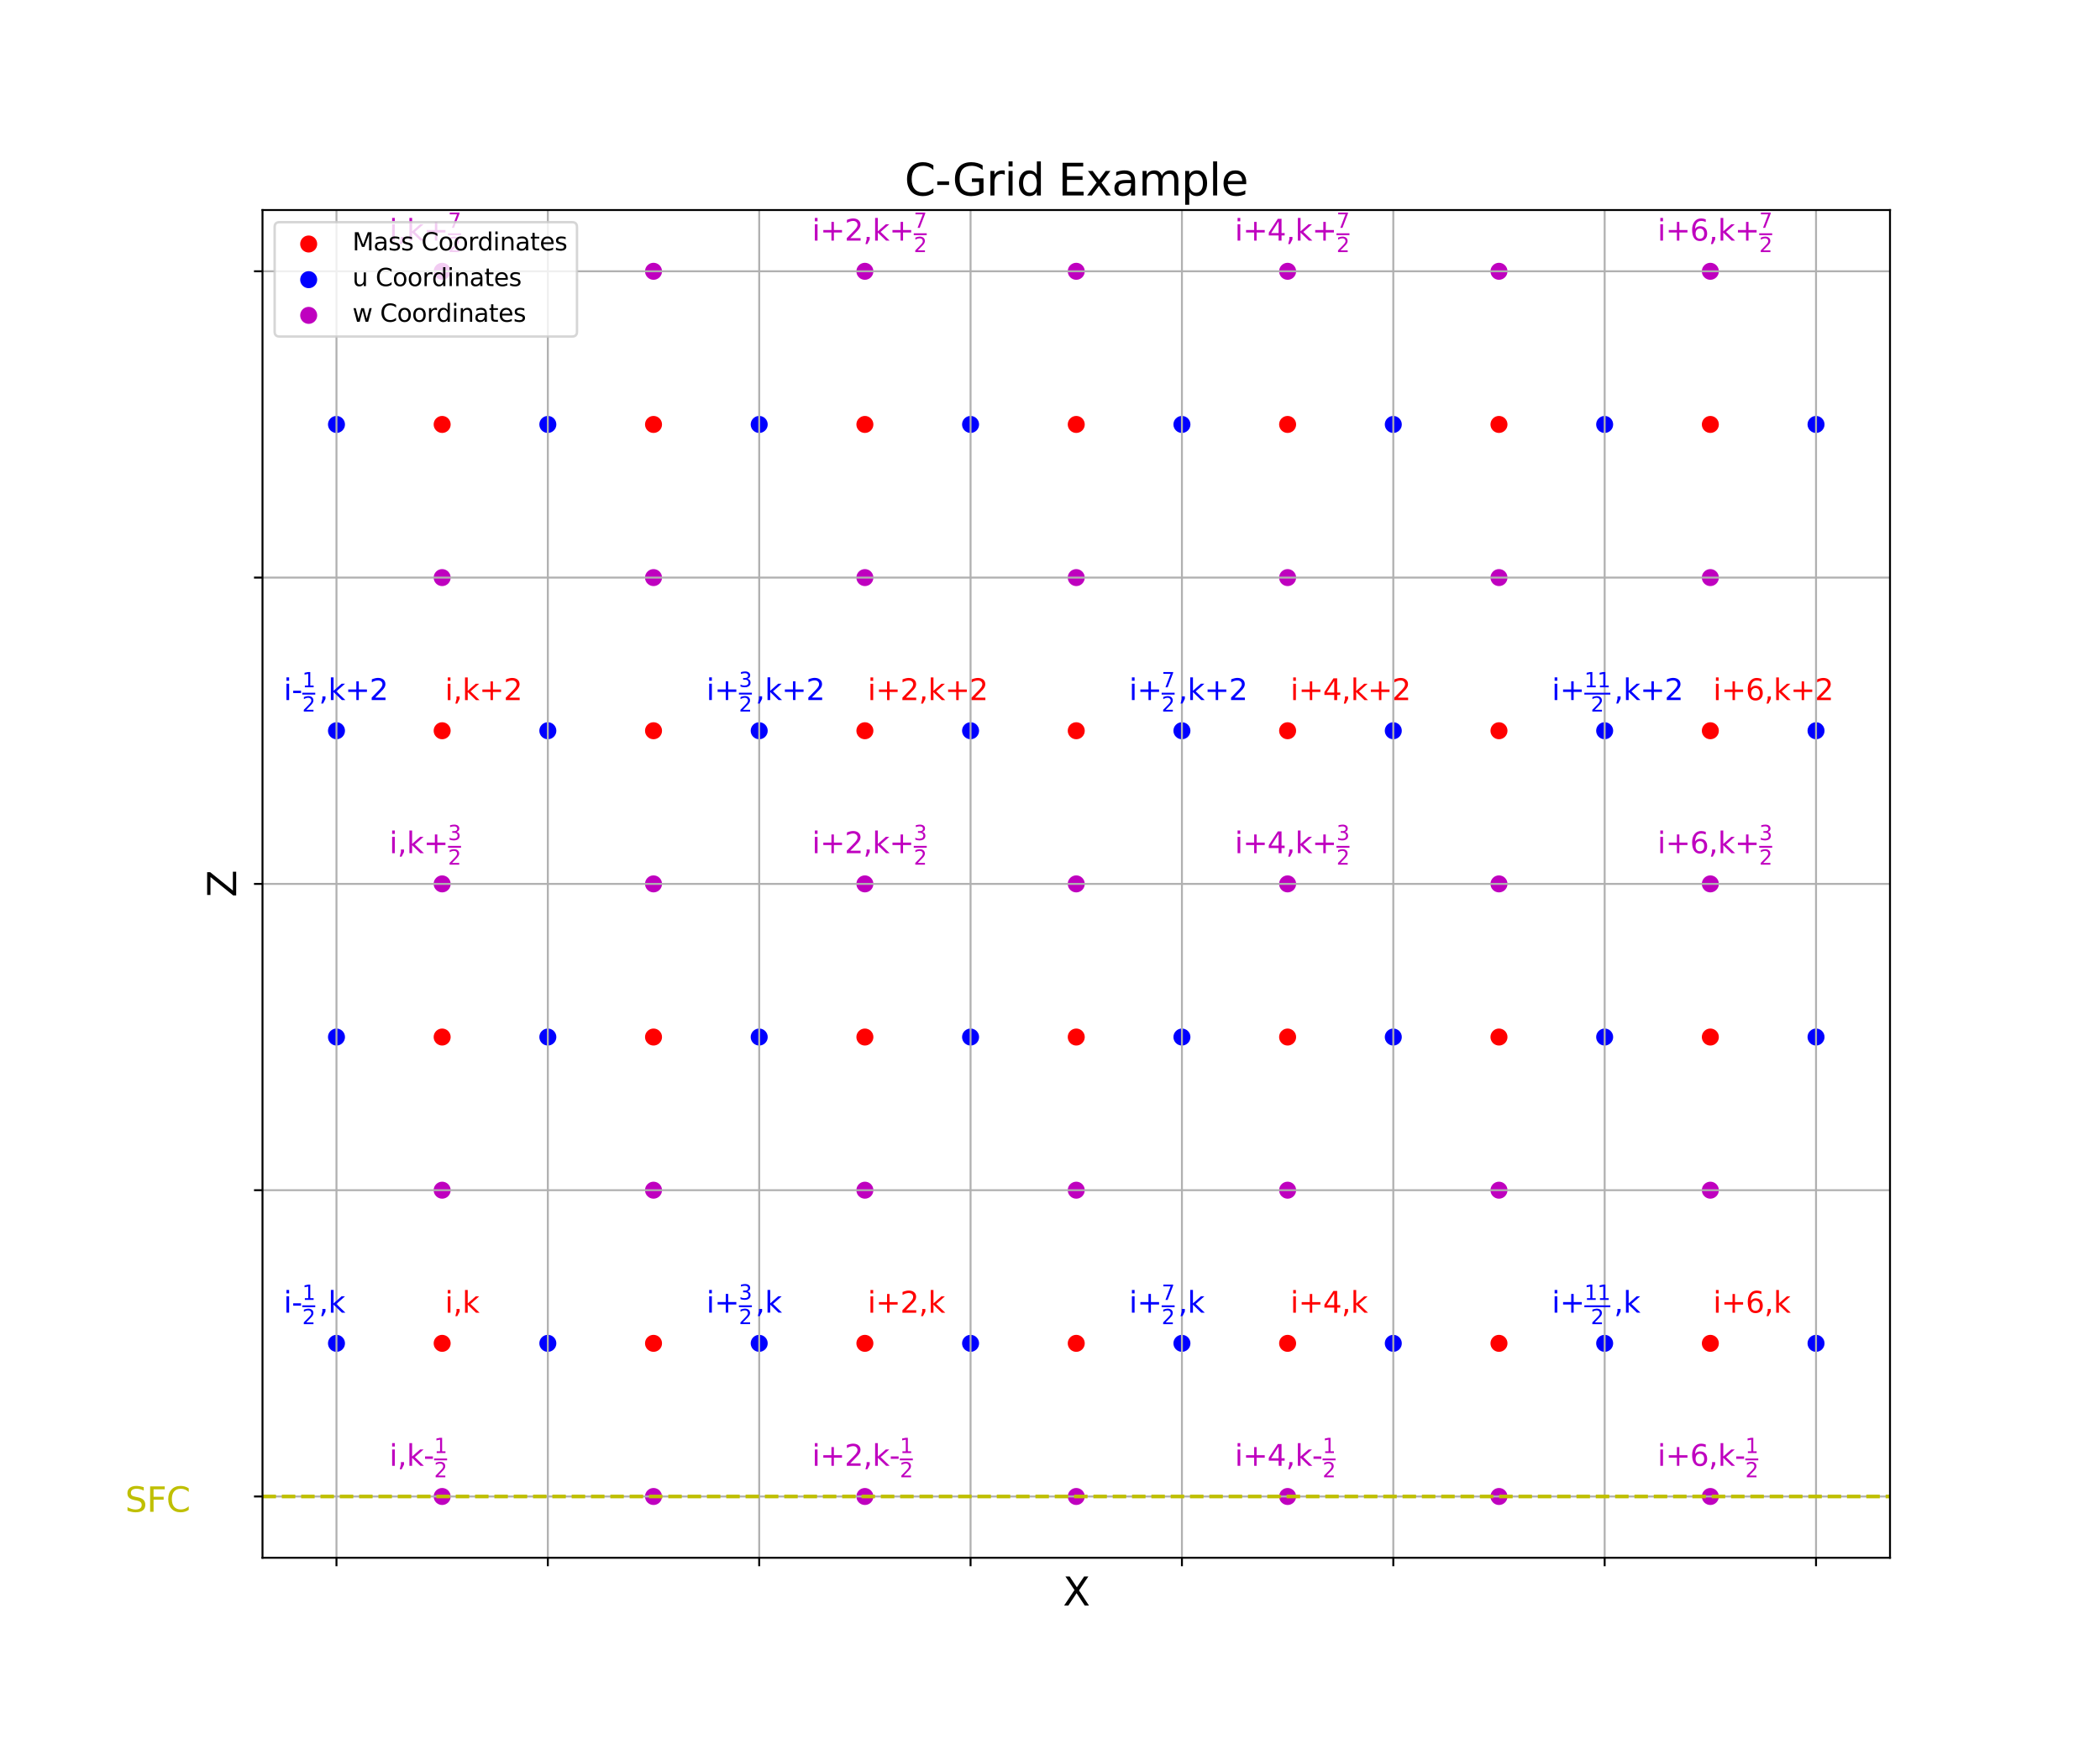 <?xml version="1.0" encoding="utf-8" standalone="no"?>
<!DOCTYPE svg PUBLIC "-//W3C//DTD SVG 1.1//EN"
  "http://www.w3.org/Graphics/SVG/1.1/DTD/svg11.dtd">
<svg xmlns:xlink="http://www.w3.org/1999/xlink" width="864pt" height="720pt" viewBox="0 0 864 720" xmlns="http://www.w3.org/2000/svg" version="1.1">
 <defs>
  <style type="text/css">*{stroke-linejoin: round; stroke-linecap: butt}</style>
 </defs>
 <g id="figure_1">
  <g id="patch_1">
   <path d="M 0 720 
L 864 720 
L 864 0 
L 0 0 
z
" style="fill: #ffffff"/>
  </g>
  <g id="axes_1">
   <g id="patch_2">
    <path d="M 108 640.8 
L 777.6 640.8 
L 777.6 86.4 
L 108 86.4 
z
" style="fill: #ffffff"/>
   </g>
   <g id="PathCollection_1">
    <defs>
     <path id="ma78f723d2d" d="M 0 3 
C 0.796 3 1.559 2.684 2.121 2.121 
C 2.684 1.559 3 0.796 3 0 
C 3 -0.796 2.684 -1.559 2.121 -2.121 
C 1.559 -2.684 0.796 -3 0 -3 
C -0.796 -3 -1.559 -2.684 -2.121 -2.121 
C -2.684 -1.559 -3 -0.796 -3 0 
C -3 0.796 -2.684 1.559 -2.121 2.121 
C -1.559 2.684 -0.796 3 0 3 
z
" style="stroke: #ff0000"/>
    </defs>
    <g clip-path="url(#pb1d0761f7a)">
     <use xlink:href="#ma78f723d2d" x="181.917" y="552.6" style="fill: #ff0000; stroke: #ff0000"/>
     <use xlink:href="#ma78f723d2d" x="268.878" y="552.6" style="fill: #ff0000; stroke: #ff0000"/>
     <use xlink:href="#ma78f723d2d" x="355.839" y="552.6" style="fill: #ff0000; stroke: #ff0000"/>
     <use xlink:href="#ma78f723d2d" x="442.8" y="552.6" style="fill: #ff0000; stroke: #ff0000"/>
     <use xlink:href="#ma78f723d2d" x="529.761" y="552.6" style="fill: #ff0000; stroke: #ff0000"/>
     <use xlink:href="#ma78f723d2d" x="616.722" y="552.6" style="fill: #ff0000; stroke: #ff0000"/>
     <use xlink:href="#ma78f723d2d" x="703.683" y="552.6" style="fill: #ff0000; stroke: #ff0000"/>
     <use xlink:href="#ma78f723d2d" x="181.917" y="426.6" style="fill: #ff0000; stroke: #ff0000"/>
     <use xlink:href="#ma78f723d2d" x="268.878" y="426.6" style="fill: #ff0000; stroke: #ff0000"/>
     <use xlink:href="#ma78f723d2d" x="355.839" y="426.6" style="fill: #ff0000; stroke: #ff0000"/>
     <use xlink:href="#ma78f723d2d" x="442.8" y="426.6" style="fill: #ff0000; stroke: #ff0000"/>
     <use xlink:href="#ma78f723d2d" x="529.761" y="426.6" style="fill: #ff0000; stroke: #ff0000"/>
     <use xlink:href="#ma78f723d2d" x="616.722" y="426.6" style="fill: #ff0000; stroke: #ff0000"/>
     <use xlink:href="#ma78f723d2d" x="703.683" y="426.6" style="fill: #ff0000; stroke: #ff0000"/>
     <use xlink:href="#ma78f723d2d" x="181.917" y="300.6" style="fill: #ff0000; stroke: #ff0000"/>
     <use xlink:href="#ma78f723d2d" x="268.878" y="300.6" style="fill: #ff0000; stroke: #ff0000"/>
     <use xlink:href="#ma78f723d2d" x="355.839" y="300.6" style="fill: #ff0000; stroke: #ff0000"/>
     <use xlink:href="#ma78f723d2d" x="442.8" y="300.6" style="fill: #ff0000; stroke: #ff0000"/>
     <use xlink:href="#ma78f723d2d" x="529.761" y="300.6" style="fill: #ff0000; stroke: #ff0000"/>
     <use xlink:href="#ma78f723d2d" x="616.722" y="300.6" style="fill: #ff0000; stroke: #ff0000"/>
     <use xlink:href="#ma78f723d2d" x="703.683" y="300.6" style="fill: #ff0000; stroke: #ff0000"/>
     <use xlink:href="#ma78f723d2d" x="181.917" y="174.6" style="fill: #ff0000; stroke: #ff0000"/>
     <use xlink:href="#ma78f723d2d" x="268.878" y="174.6" style="fill: #ff0000; stroke: #ff0000"/>
     <use xlink:href="#ma78f723d2d" x="355.839" y="174.6" style="fill: #ff0000; stroke: #ff0000"/>
     <use xlink:href="#ma78f723d2d" x="442.8" y="174.6" style="fill: #ff0000; stroke: #ff0000"/>
     <use xlink:href="#ma78f723d2d" x="529.761" y="174.6" style="fill: #ff0000; stroke: #ff0000"/>
     <use xlink:href="#ma78f723d2d" x="616.722" y="174.6" style="fill: #ff0000; stroke: #ff0000"/>
     <use xlink:href="#ma78f723d2d" x="703.683" y="174.6" style="fill: #ff0000; stroke: #ff0000"/>
    </g>
   </g>
   <g id="PathCollection_2">
    <defs>
     <path id="m29d36270a6" d="M 0 3 
C 0.796 3 1.559 2.684 2.121 2.121 
C 2.684 1.559 3 0.796 3 0 
C 3 -0.796 2.684 -1.559 2.121 -2.121 
C 1.559 -2.684 0.796 -3 0 -3 
C -0.796 -3 -1.559 -2.684 -2.121 -2.121 
C -2.684 -1.559 -3 -0.796 -3 0 
C -3 0.796 -2.684 1.559 -2.121 2.121 
C -1.559 2.684 -0.796 3 0 3 
z
" style="stroke: #0000ff"/>
    </defs>
    <g clip-path="url(#pb1d0761f7a)">
     <use xlink:href="#m29d36270a6" x="138.436" y="552.6" style="fill: #0000ff; stroke: #0000ff"/>
     <use xlink:href="#m29d36270a6" x="225.397" y="552.6" style="fill: #0000ff; stroke: #0000ff"/>
     <use xlink:href="#m29d36270a6" x="312.358" y="552.6" style="fill: #0000ff; stroke: #0000ff"/>
     <use xlink:href="#m29d36270a6" x="399.319" y="552.6" style="fill: #0000ff; stroke: #0000ff"/>
     <use xlink:href="#m29d36270a6" x="486.281" y="552.6" style="fill: #0000ff; stroke: #0000ff"/>
     <use xlink:href="#m29d36270a6" x="573.242" y="552.6" style="fill: #0000ff; stroke: #0000ff"/>
     <use xlink:href="#m29d36270a6" x="660.203" y="552.6" style="fill: #0000ff; stroke: #0000ff"/>
     <use xlink:href="#m29d36270a6" x="747.164" y="552.6" style="fill: #0000ff; stroke: #0000ff"/>
     <use xlink:href="#m29d36270a6" x="138.436" y="426.6" style="fill: #0000ff; stroke: #0000ff"/>
     <use xlink:href="#m29d36270a6" x="225.397" y="426.6" style="fill: #0000ff; stroke: #0000ff"/>
     <use xlink:href="#m29d36270a6" x="312.358" y="426.6" style="fill: #0000ff; stroke: #0000ff"/>
     <use xlink:href="#m29d36270a6" x="399.319" y="426.6" style="fill: #0000ff; stroke: #0000ff"/>
     <use xlink:href="#m29d36270a6" x="486.281" y="426.6" style="fill: #0000ff; stroke: #0000ff"/>
     <use xlink:href="#m29d36270a6" x="573.242" y="426.6" style="fill: #0000ff; stroke: #0000ff"/>
     <use xlink:href="#m29d36270a6" x="660.203" y="426.6" style="fill: #0000ff; stroke: #0000ff"/>
     <use xlink:href="#m29d36270a6" x="747.164" y="426.6" style="fill: #0000ff; stroke: #0000ff"/>
     <use xlink:href="#m29d36270a6" x="138.436" y="300.6" style="fill: #0000ff; stroke: #0000ff"/>
     <use xlink:href="#m29d36270a6" x="225.397" y="300.6" style="fill: #0000ff; stroke: #0000ff"/>
     <use xlink:href="#m29d36270a6" x="312.358" y="300.6" style="fill: #0000ff; stroke: #0000ff"/>
     <use xlink:href="#m29d36270a6" x="399.319" y="300.6" style="fill: #0000ff; stroke: #0000ff"/>
     <use xlink:href="#m29d36270a6" x="486.281" y="300.6" style="fill: #0000ff; stroke: #0000ff"/>
     <use xlink:href="#m29d36270a6" x="573.242" y="300.6" style="fill: #0000ff; stroke: #0000ff"/>
     <use xlink:href="#m29d36270a6" x="660.203" y="300.6" style="fill: #0000ff; stroke: #0000ff"/>
     <use xlink:href="#m29d36270a6" x="747.164" y="300.6" style="fill: #0000ff; stroke: #0000ff"/>
     <use xlink:href="#m29d36270a6" x="138.436" y="174.6" style="fill: #0000ff; stroke: #0000ff"/>
     <use xlink:href="#m29d36270a6" x="225.397" y="174.6" style="fill: #0000ff; stroke: #0000ff"/>
     <use xlink:href="#m29d36270a6" x="312.358" y="174.6" style="fill: #0000ff; stroke: #0000ff"/>
     <use xlink:href="#m29d36270a6" x="399.319" y="174.6" style="fill: #0000ff; stroke: #0000ff"/>
     <use xlink:href="#m29d36270a6" x="486.281" y="174.6" style="fill: #0000ff; stroke: #0000ff"/>
     <use xlink:href="#m29d36270a6" x="573.242" y="174.6" style="fill: #0000ff; stroke: #0000ff"/>
     <use xlink:href="#m29d36270a6" x="660.203" y="174.6" style="fill: #0000ff; stroke: #0000ff"/>
     <use xlink:href="#m29d36270a6" x="747.164" y="174.6" style="fill: #0000ff; stroke: #0000ff"/>
    </g>
   </g>
   <g id="PathCollection_3">
    <defs>
     <path id="m131187752b" d="M 0 3 
C 0.796 3 1.559 2.684 2.121 2.121 
C 2.684 1.559 3 0.796 3 0 
C 3 -0.796 2.684 -1.559 2.121 -2.121 
C 1.559 -2.684 0.796 -3 0 -3 
C -0.796 -3 -1.559 -2.684 -2.121 -2.121 
C -2.684 -1.559 -3 -0.796 -3 0 
C -3 0.796 -2.684 1.559 -2.121 2.121 
C -1.559 2.684 -0.796 3 0 3 
z
" style="stroke: #bf00bf"/>
    </defs>
    <g clip-path="url(#pb1d0761f7a)">
     <use xlink:href="#m131187752b" x="181.917" y="615.6" style="fill: #bf00bf; stroke: #bf00bf"/>
     <use xlink:href="#m131187752b" x="268.878" y="615.6" style="fill: #bf00bf; stroke: #bf00bf"/>
     <use xlink:href="#m131187752b" x="355.839" y="615.6" style="fill: #bf00bf; stroke: #bf00bf"/>
     <use xlink:href="#m131187752b" x="442.8" y="615.6" style="fill: #bf00bf; stroke: #bf00bf"/>
     <use xlink:href="#m131187752b" x="529.761" y="615.6" style="fill: #bf00bf; stroke: #bf00bf"/>
     <use xlink:href="#m131187752b" x="616.722" y="615.6" style="fill: #bf00bf; stroke: #bf00bf"/>
     <use xlink:href="#m131187752b" x="703.683" y="615.6" style="fill: #bf00bf; stroke: #bf00bf"/>
     <use xlink:href="#m131187752b" x="181.917" y="489.6" style="fill: #bf00bf; stroke: #bf00bf"/>
     <use xlink:href="#m131187752b" x="268.878" y="489.6" style="fill: #bf00bf; stroke: #bf00bf"/>
     <use xlink:href="#m131187752b" x="355.839" y="489.6" style="fill: #bf00bf; stroke: #bf00bf"/>
     <use xlink:href="#m131187752b" x="442.8" y="489.6" style="fill: #bf00bf; stroke: #bf00bf"/>
     <use xlink:href="#m131187752b" x="529.761" y="489.6" style="fill: #bf00bf; stroke: #bf00bf"/>
     <use xlink:href="#m131187752b" x="616.722" y="489.6" style="fill: #bf00bf; stroke: #bf00bf"/>
     <use xlink:href="#m131187752b" x="703.683" y="489.6" style="fill: #bf00bf; stroke: #bf00bf"/>
     <use xlink:href="#m131187752b" x="181.917" y="363.6" style="fill: #bf00bf; stroke: #bf00bf"/>
     <use xlink:href="#m131187752b" x="268.878" y="363.6" style="fill: #bf00bf; stroke: #bf00bf"/>
     <use xlink:href="#m131187752b" x="355.839" y="363.6" style="fill: #bf00bf; stroke: #bf00bf"/>
     <use xlink:href="#m131187752b" x="442.8" y="363.6" style="fill: #bf00bf; stroke: #bf00bf"/>
     <use xlink:href="#m131187752b" x="529.761" y="363.6" style="fill: #bf00bf; stroke: #bf00bf"/>
     <use xlink:href="#m131187752b" x="616.722" y="363.6" style="fill: #bf00bf; stroke: #bf00bf"/>
     <use xlink:href="#m131187752b" x="703.683" y="363.6" style="fill: #bf00bf; stroke: #bf00bf"/>
     <use xlink:href="#m131187752b" x="181.917" y="237.6" style="fill: #bf00bf; stroke: #bf00bf"/>
     <use xlink:href="#m131187752b" x="268.878" y="237.6" style="fill: #bf00bf; stroke: #bf00bf"/>
     <use xlink:href="#m131187752b" x="355.839" y="237.6" style="fill: #bf00bf; stroke: #bf00bf"/>
     <use xlink:href="#m131187752b" x="442.8" y="237.6" style="fill: #bf00bf; stroke: #bf00bf"/>
     <use xlink:href="#m131187752b" x="529.761" y="237.6" style="fill: #bf00bf; stroke: #bf00bf"/>
     <use xlink:href="#m131187752b" x="616.722" y="237.6" style="fill: #bf00bf; stroke: #bf00bf"/>
     <use xlink:href="#m131187752b" x="703.683" y="237.6" style="fill: #bf00bf; stroke: #bf00bf"/>
     <use xlink:href="#m131187752b" x="181.917" y="111.6" style="fill: #bf00bf; stroke: #bf00bf"/>
     <use xlink:href="#m131187752b" x="268.878" y="111.6" style="fill: #bf00bf; stroke: #bf00bf"/>
     <use xlink:href="#m131187752b" x="355.839" y="111.6" style="fill: #bf00bf; stroke: #bf00bf"/>
     <use xlink:href="#m131187752b" x="442.8" y="111.6" style="fill: #bf00bf; stroke: #bf00bf"/>
     <use xlink:href="#m131187752b" x="529.761" y="111.6" style="fill: #bf00bf; stroke: #bf00bf"/>
     <use xlink:href="#m131187752b" x="616.722" y="111.6" style="fill: #bf00bf; stroke: #bf00bf"/>
     <use xlink:href="#m131187752b" x="703.683" y="111.6" style="fill: #bf00bf; stroke: #bf00bf"/>
    </g>
   </g>
   <g id="matplotlib.axis_1">
    <g id="xtick_1">
     <g id="line2d_1">
      <path d="M 138.436 640.8 
L 138.436 86.4 
" clip-path="url(#pb1d0761f7a)" style="fill: none; stroke: #b0b0b0; stroke-width: 0.8; stroke-linecap: square"/>
     </g>
     <g id="line2d_2">
      <defs>
       <path id="mc1e70d47b4" d="M 0 0 
L 0 3.5 
" style="stroke: #000000; stroke-width: 0.8"/>
      </defs>
      <g>
       <use xlink:href="#mc1e70d47b4" x="138.436" y="640.8" style="stroke: #000000; stroke-width: 0.8"/>
      </g>
     </g>
    </g>
    <g id="xtick_2">
     <g id="line2d_3">
      <path d="M 225.397 640.8 
L 225.397 86.4 
" clip-path="url(#pb1d0761f7a)" style="fill: none; stroke: #b0b0b0; stroke-width: 0.8; stroke-linecap: square"/>
     </g>
     <g id="line2d_4">
      <g>
       <use xlink:href="#mc1e70d47b4" x="225.397" y="640.8" style="stroke: #000000; stroke-width: 0.8"/>
      </g>
     </g>
    </g>
    <g id="xtick_3">
     <g id="line2d_5">
      <path d="M 312.358 640.8 
L 312.358 86.4 
" clip-path="url(#pb1d0761f7a)" style="fill: none; stroke: #b0b0b0; stroke-width: 0.8; stroke-linecap: square"/>
     </g>
     <g id="line2d_6">
      <g>
       <use xlink:href="#mc1e70d47b4" x="312.358" y="640.8" style="stroke: #000000; stroke-width: 0.8"/>
      </g>
     </g>
    </g>
    <g id="xtick_4">
     <g id="line2d_7">
      <path d="M 399.319 640.8 
L 399.319 86.4 
" clip-path="url(#pb1d0761f7a)" style="fill: none; stroke: #b0b0b0; stroke-width: 0.8; stroke-linecap: square"/>
     </g>
     <g id="line2d_8">
      <g>
       <use xlink:href="#mc1e70d47b4" x="399.319" y="640.8" style="stroke: #000000; stroke-width: 0.8"/>
      </g>
     </g>
    </g>
    <g id="xtick_5">
     <g id="line2d_9">
      <path d="M 486.281 640.8 
L 486.281 86.4 
" clip-path="url(#pb1d0761f7a)" style="fill: none; stroke: #b0b0b0; stroke-width: 0.8; stroke-linecap: square"/>
     </g>
     <g id="line2d_10">
      <g>
       <use xlink:href="#mc1e70d47b4" x="486.281" y="640.8" style="stroke: #000000; stroke-width: 0.8"/>
      </g>
     </g>
    </g>
    <g id="xtick_6">
     <g id="line2d_11">
      <path d="M 573.242 640.8 
L 573.242 86.4 
" clip-path="url(#pb1d0761f7a)" style="fill: none; stroke: #b0b0b0; stroke-width: 0.8; stroke-linecap: square"/>
     </g>
     <g id="line2d_12">
      <g>
       <use xlink:href="#mc1e70d47b4" x="573.242" y="640.8" style="stroke: #000000; stroke-width: 0.8"/>
      </g>
     </g>
    </g>
    <g id="xtick_7">
     <g id="line2d_13">
      <path d="M 660.203 640.8 
L 660.203 86.4 
" clip-path="url(#pb1d0761f7a)" style="fill: none; stroke: #b0b0b0; stroke-width: 0.8; stroke-linecap: square"/>
     </g>
     <g id="line2d_14">
      <g>
       <use xlink:href="#mc1e70d47b4" x="660.203" y="640.8" style="stroke: #000000; stroke-width: 0.8"/>
      </g>
     </g>
    </g>
    <g id="xtick_8">
     <g id="line2d_15">
      <path d="M 747.164 640.8 
L 747.164 86.4 
" clip-path="url(#pb1d0761f7a)" style="fill: none; stroke: #b0b0b0; stroke-width: 0.8; stroke-linecap: square"/>
     </g>
     <g id="line2d_16">
      <g>
       <use xlink:href="#mc1e70d47b4" x="747.164" y="640.8" style="stroke: #000000; stroke-width: 0.8"/>
      </g>
     </g>
    </g>
    <g id="text_1">
     <!-- X -->
     <g transform="translate(437.32 660.457) scale(0.16 -0.16)">
      <defs>
       <path id="DejaVuSans-58" d="M 403 4666 
L 1081 4666 
L 2241 2931 
L 3406 4666 
L 4084 4666 
L 2584 2425 
L 4184 0 
L 3506 0 
L 2194 1984 
L 872 0 
L 191 0 
L 1856 2491 
L 403 4666 
z
" transform="scale(0.016)"/>
      </defs>
      <use xlink:href="#DejaVuSans-58"/>
     </g>
    </g>
   </g>
   <g id="matplotlib.axis_2">
    <g id="ytick_1">
     <g id="line2d_17">
      <path d="M 108 615.6 
L 777.6 615.6 
" clip-path="url(#pb1d0761f7a)" style="fill: none; stroke: #b0b0b0; stroke-width: 0.8; stroke-linecap: square"/>
     </g>
     <g id="line2d_18">
      <defs>
       <path id="md86b984cfe" d="M 0 0 
L -3.5 0 
" style="stroke: #000000; stroke-width: 0.8"/>
      </defs>
      <g>
       <use xlink:href="#md86b984cfe" x="108" y="615.6" style="stroke: #000000; stroke-width: 0.8"/>
      </g>
     </g>
    </g>
    <g id="ytick_2">
     <g id="line2d_19">
      <path d="M 108 489.6 
L 777.6 489.6 
" clip-path="url(#pb1d0761f7a)" style="fill: none; stroke: #b0b0b0; stroke-width: 0.8; stroke-linecap: square"/>
     </g>
     <g id="line2d_20">
      <g>
       <use xlink:href="#md86b984cfe" x="108" y="489.6" style="stroke: #000000; stroke-width: 0.8"/>
      </g>
     </g>
    </g>
    <g id="ytick_3">
     <g id="line2d_21">
      <path d="M 108 363.6 
L 777.6 363.6 
" clip-path="url(#pb1d0761f7a)" style="fill: none; stroke: #b0b0b0; stroke-width: 0.8; stroke-linecap: square"/>
     </g>
     <g id="line2d_22">
      <g>
       <use xlink:href="#md86b984cfe" x="108" y="363.6" style="stroke: #000000; stroke-width: 0.8"/>
      </g>
     </g>
    </g>
    <g id="ytick_4">
     <g id="line2d_23">
      <path d="M 108 237.6 
L 777.6 237.6 
" clip-path="url(#pb1d0761f7a)" style="fill: none; stroke: #b0b0b0; stroke-width: 0.8; stroke-linecap: square"/>
     </g>
     <g id="line2d_24">
      <g>
       <use xlink:href="#md86b984cfe" x="108" y="237.6" style="stroke: #000000; stroke-width: 0.8"/>
      </g>
     </g>
    </g>
    <g id="ytick_5">
     <g id="line2d_25">
      <path d="M 108 111.6 
L 777.6 111.6 
" clip-path="url(#pb1d0761f7a)" style="fill: none; stroke: #b0b0b0; stroke-width: 0.8; stroke-linecap: square"/>
     </g>
     <g id="line2d_26">
      <g>
       <use xlink:href="#md86b984cfe" x="108" y="111.6" style="stroke: #000000; stroke-width: 0.8"/>
      </g>
     </g>
    </g>
    <g id="text_2">
     <!-- Z -->
     <g transform="translate(97.172 369.08) rotate(-90) scale(0.16 -0.16)">
      <defs>
       <path id="DejaVuSans-5a" d="M 359 4666 
L 4025 4666 
L 4025 4184 
L 1075 531 
L 4097 531 
L 4097 0 
L 288 0 
L 288 481 
L 3238 4134 
L 359 4134 
L 359 4666 
z
" transform="scale(0.016)"/>
      </defs>
      <use xlink:href="#DejaVuSans-5a"/>
     </g>
    </g>
   </g>
   <g id="line2d_27">
    <path d="M 108 615.6 
L 777.6 615.6 
" clip-path="url(#pb1d0761f7a)" style="fill: none; stroke-dasharray: 5.55,2.4; stroke-dashoffset: 0; stroke: #bfbf00; stroke-width: 1.5"/>
   </g>
   <g id="patch_3">
    <path d="M 108 640.8 
L 108 86.4 
" style="fill: none; stroke: #000000; stroke-width: 0.8; stroke-linejoin: miter; stroke-linecap: square"/>
   </g>
   <g id="patch_4">
    <path d="M 777.6 640.8 
L 777.6 86.4 
" style="fill: none; stroke: #000000; stroke-width: 0.8; stroke-linejoin: miter; stroke-linecap: square"/>
   </g>
   <g id="patch_5">
    <path d="M 108 640.8 
L 777.6 640.8 
" style="fill: none; stroke: #000000; stroke-width: 0.8; stroke-linejoin: miter; stroke-linecap: square"/>
   </g>
   <g id="patch_6">
    <path d="M 108 86.4 
L 777.6 86.4 
" style="fill: none; stroke: #000000; stroke-width: 0.8; stroke-linejoin: miter; stroke-linecap: square"/>
   </g>
   <g id="text_3">
    <!--       i,k -->
    <g style="fill: #ff0000" transform="translate(160.177 540) scale(0.12 -0.12)">
     <defs>
      <path id="DejaVuSans-20" transform="scale(0.016)"/>
      <path id="DejaVuSans-69" d="M 603 3500 
L 1178 3500 
L 1178 0 
L 603 0 
L 603 3500 
z
M 603 4863 
L 1178 4863 
L 1178 4134 
L 603 4134 
L 603 4863 
z
" transform="scale(0.016)"/>
      <path id="DejaVuSans-2c" d="M 750 794 
L 1409 794 
L 1409 256 
L 897 -744 
L 494 -744 
L 750 256 
L 750 794 
z
" transform="scale(0.016)"/>
      <path id="DejaVuSans-6b" d="M 581 4863 
L 1159 4863 
L 1159 1991 
L 2875 3500 
L 3609 3500 
L 1753 1863 
L 3688 0 
L 2938 0 
L 1159 1709 
L 1159 0 
L 581 0 
L 581 4863 
z
" transform="scale(0.016)"/>
     </defs>
     <use xlink:href="#DejaVuSans-20"/>
     <use xlink:href="#DejaVuSans-20" x="31.787"/>
     <use xlink:href="#DejaVuSans-20" x="63.574"/>
     <use xlink:href="#DejaVuSans-20" x="95.361"/>
     <use xlink:href="#DejaVuSans-20" x="127.148"/>
     <use xlink:href="#DejaVuSans-20" x="158.936"/>
     <use xlink:href="#DejaVuSans-69" x="190.723"/>
     <use xlink:href="#DejaVuSans-2c" x="218.506"/>
     <use xlink:href="#DejaVuSans-6b" x="250.293"/>
    </g>
   </g>
   <g id="text_4">
    <!--       i+2,k -->
    <g style="fill: #ff0000" transform="translate(334.099 540) scale(0.12 -0.12)">
     <defs>
      <path id="DejaVuSans-2b" d="M 2944 4013 
L 2944 2272 
L 4684 2272 
L 4684 1741 
L 2944 1741 
L 2944 0 
L 2419 0 
L 2419 1741 
L 678 1741 
L 678 2272 
L 2419 2272 
L 2419 4013 
L 2944 4013 
z
" transform="scale(0.016)"/>
      <path id="DejaVuSans-32" d="M 1228 531 
L 3431 531 
L 3431 0 
L 469 0 
L 469 531 
Q 828 903 1448 1529 
Q 2069 2156 2228 2338 
Q 2531 2678 2651 2914 
Q 2772 3150 2772 3378 
Q 2772 3750 2511 3984 
Q 2250 4219 1831 4219 
Q 1534 4219 1204 4116 
Q 875 4013 500 3803 
L 500 4441 
Q 881 4594 1212 4672 
Q 1544 4750 1819 4750 
Q 2544 4750 2975 4387 
Q 3406 4025 3406 3419 
Q 3406 3131 3298 2873 
Q 3191 2616 2906 2266 
Q 2828 2175 2409 1742 
Q 1991 1309 1228 531 
z
" transform="scale(0.016)"/>
     </defs>
     <use xlink:href="#DejaVuSans-20"/>
     <use xlink:href="#DejaVuSans-20" x="31.787"/>
     <use xlink:href="#DejaVuSans-20" x="63.574"/>
     <use xlink:href="#DejaVuSans-20" x="95.361"/>
     <use xlink:href="#DejaVuSans-20" x="127.148"/>
     <use xlink:href="#DejaVuSans-20" x="158.936"/>
     <use xlink:href="#DejaVuSans-69" x="190.723"/>
     <use xlink:href="#DejaVuSans-2b" x="218.506"/>
     <use xlink:href="#DejaVuSans-32" x="302.295"/>
     <use xlink:href="#DejaVuSans-2c" x="365.918"/>
     <use xlink:href="#DejaVuSans-6b" x="397.705"/>
    </g>
   </g>
   <g id="text_5">
    <!--       i+4,k -->
    <g style="fill: #ff0000" transform="translate(508.021 540) scale(0.12 -0.12)">
     <defs>
      <path id="DejaVuSans-34" d="M 2419 4116 
L 825 1625 
L 2419 1625 
L 2419 4116 
z
M 2253 4666 
L 3047 4666 
L 3047 1625 
L 3713 1625 
L 3713 1100 
L 3047 1100 
L 3047 0 
L 2419 0 
L 2419 1100 
L 313 1100 
L 313 1709 
L 2253 4666 
z
" transform="scale(0.016)"/>
     </defs>
     <use xlink:href="#DejaVuSans-20"/>
     <use xlink:href="#DejaVuSans-20" x="31.787"/>
     <use xlink:href="#DejaVuSans-20" x="63.574"/>
     <use xlink:href="#DejaVuSans-20" x="95.361"/>
     <use xlink:href="#DejaVuSans-20" x="127.148"/>
     <use xlink:href="#DejaVuSans-20" x="158.936"/>
     <use xlink:href="#DejaVuSans-69" x="190.723"/>
     <use xlink:href="#DejaVuSans-2b" x="218.506"/>
     <use xlink:href="#DejaVuSans-34" x="302.295"/>
     <use xlink:href="#DejaVuSans-2c" x="365.918"/>
     <use xlink:href="#DejaVuSans-6b" x="397.705"/>
    </g>
   </g>
   <g id="text_6">
    <!--       i+6,k -->
    <g style="fill: #ff0000" transform="translate(681.943 540) scale(0.12 -0.12)">
     <defs>
      <path id="DejaVuSans-36" d="M 2113 2584 
Q 1688 2584 1439 2293 
Q 1191 2003 1191 1497 
Q 1191 994 1439 701 
Q 1688 409 2113 409 
Q 2538 409 2786 701 
Q 3034 994 3034 1497 
Q 3034 2003 2786 2293 
Q 2538 2584 2113 2584 
z
M 3366 4563 
L 3366 3988 
Q 3128 4100 2886 4159 
Q 2644 4219 2406 4219 
Q 1781 4219 1451 3797 
Q 1122 3375 1075 2522 
Q 1259 2794 1537 2939 
Q 1816 3084 2150 3084 
Q 2853 3084 3261 2657 
Q 3669 2231 3669 1497 
Q 3669 778 3244 343 
Q 2819 -91 2113 -91 
Q 1303 -91 875 529 
Q 447 1150 447 2328 
Q 447 3434 972 4092 
Q 1497 4750 2381 4750 
Q 2619 4750 2861 4703 
Q 3103 4656 3366 4563 
z
" transform="scale(0.016)"/>
     </defs>
     <use xlink:href="#DejaVuSans-20"/>
     <use xlink:href="#DejaVuSans-20" x="31.787"/>
     <use xlink:href="#DejaVuSans-20" x="63.574"/>
     <use xlink:href="#DejaVuSans-20" x="95.361"/>
     <use xlink:href="#DejaVuSans-20" x="127.148"/>
     <use xlink:href="#DejaVuSans-20" x="158.936"/>
     <use xlink:href="#DejaVuSans-69" x="190.723"/>
     <use xlink:href="#DejaVuSans-2b" x="218.506"/>
     <use xlink:href="#DejaVuSans-36" x="302.295"/>
     <use xlink:href="#DejaVuSans-2c" x="365.918"/>
     <use xlink:href="#DejaVuSans-6b" x="397.705"/>
    </g>
   </g>
   <g id="text_7">
    <!--       i,k+2 -->
    <g style="fill: #ff0000" transform="translate(160.177 288) scale(0.12 -0.12)">
     <use xlink:href="#DejaVuSans-20"/>
     <use xlink:href="#DejaVuSans-20" x="31.787"/>
     <use xlink:href="#DejaVuSans-20" x="63.574"/>
     <use xlink:href="#DejaVuSans-20" x="95.361"/>
     <use xlink:href="#DejaVuSans-20" x="127.148"/>
     <use xlink:href="#DejaVuSans-20" x="158.936"/>
     <use xlink:href="#DejaVuSans-69" x="190.723"/>
     <use xlink:href="#DejaVuSans-2c" x="218.506"/>
     <use xlink:href="#DejaVuSans-6b" x="250.293"/>
     <use xlink:href="#DejaVuSans-2b" x="308.203"/>
     <use xlink:href="#DejaVuSans-32" x="391.992"/>
    </g>
   </g>
   <g id="text_8">
    <!--       i+2,k+2 -->
    <g style="fill: #ff0000" transform="translate(334.099 288) scale(0.12 -0.12)">
     <use xlink:href="#DejaVuSans-20"/>
     <use xlink:href="#DejaVuSans-20" x="31.787"/>
     <use xlink:href="#DejaVuSans-20" x="63.574"/>
     <use xlink:href="#DejaVuSans-20" x="95.361"/>
     <use xlink:href="#DejaVuSans-20" x="127.148"/>
     <use xlink:href="#DejaVuSans-20" x="158.936"/>
     <use xlink:href="#DejaVuSans-69" x="190.723"/>
     <use xlink:href="#DejaVuSans-2b" x="218.506"/>
     <use xlink:href="#DejaVuSans-32" x="302.295"/>
     <use xlink:href="#DejaVuSans-2c" x="365.918"/>
     <use xlink:href="#DejaVuSans-6b" x="397.705"/>
     <use xlink:href="#DejaVuSans-2b" x="455.615"/>
     <use xlink:href="#DejaVuSans-32" x="539.404"/>
    </g>
   </g>
   <g id="text_9">
    <!--       i+4,k+2 -->
    <g style="fill: #ff0000" transform="translate(508.021 288) scale(0.12 -0.12)">
     <use xlink:href="#DejaVuSans-20"/>
     <use xlink:href="#DejaVuSans-20" x="31.787"/>
     <use xlink:href="#DejaVuSans-20" x="63.574"/>
     <use xlink:href="#DejaVuSans-20" x="95.361"/>
     <use xlink:href="#DejaVuSans-20" x="127.148"/>
     <use xlink:href="#DejaVuSans-20" x="158.936"/>
     <use xlink:href="#DejaVuSans-69" x="190.723"/>
     <use xlink:href="#DejaVuSans-2b" x="218.506"/>
     <use xlink:href="#DejaVuSans-34" x="302.295"/>
     <use xlink:href="#DejaVuSans-2c" x="365.918"/>
     <use xlink:href="#DejaVuSans-6b" x="397.705"/>
     <use xlink:href="#DejaVuSans-2b" x="455.615"/>
     <use xlink:href="#DejaVuSans-32" x="539.404"/>
    </g>
   </g>
   <g id="text_10">
    <!--       i+6,k+2 -->
    <g style="fill: #ff0000" transform="translate(681.943 288) scale(0.12 -0.12)">
     <use xlink:href="#DejaVuSans-20"/>
     <use xlink:href="#DejaVuSans-20" x="31.787"/>
     <use xlink:href="#DejaVuSans-20" x="63.574"/>
     <use xlink:href="#DejaVuSans-20" x="95.361"/>
     <use xlink:href="#DejaVuSans-20" x="127.148"/>
     <use xlink:href="#DejaVuSans-20" x="158.936"/>
     <use xlink:href="#DejaVuSans-69" x="190.723"/>
     <use xlink:href="#DejaVuSans-2b" x="218.506"/>
     <use xlink:href="#DejaVuSans-36" x="302.295"/>
     <use xlink:href="#DejaVuSans-2c" x="365.918"/>
     <use xlink:href="#DejaVuSans-6b" x="397.705"/>
     <use xlink:href="#DejaVuSans-2b" x="455.615"/>
     <use xlink:href="#DejaVuSans-32" x="539.404"/>
    </g>
   </g>
   <g id="text_11">
    <!-- i-$\frac{1}{2}$,k -->
    <g style="fill: #0000ff" transform="translate(116.696 540) scale(0.12 -0.12)">
     <defs>
      <path id="DejaVuSans-2d" d="M 313 2009 
L 1997 2009 
L 1997 1497 
L 313 1497 
L 313 2009 
z
" transform="scale(0.016)"/>
      <path id="DejaVuSans-31" d="M 794 531 
L 1825 531 
L 1825 4091 
L 703 3866 
L 703 4441 
L 1819 4666 
L 2450 4666 
L 2450 531 
L 3481 531 
L 3481 0 
L 794 0 
L 794 531 
z
" transform="scale(0.016)"/>
     </defs>
     <use xlink:href="#DejaVuSans-69" transform="translate(0 0.169)"/>
     <use xlink:href="#DejaVuSans-2d" transform="translate(27.783 0.169)"/>
     <use xlink:href="#DejaVuSans-31" transform="translate(63.867 43.966) scale(0.7)"/>
     <use xlink:href="#DejaVuSans-32" transform="translate(63.867 -39.237) scale(0.7)"/>
     <use xlink:href="#DejaVuSans-2c" transform="translate(120.903 0.169)"/>
     <use xlink:href="#DejaVuSans-6b" transform="translate(152.69 0.169)"/>
     <path d="M 63.867 18.966 
L 63.867 25.216 
L 108.403 25.216 
L 108.403 18.966 
L 63.867 18.966 
z
"/>
    </g>
   </g>
   <g id="text_12">
    <!-- i+$\frac{3}{2}$,k -->
    <g style="fill: #0000ff" transform="translate(290.618 540) scale(0.12 -0.12)">
     <defs>
      <path id="DejaVuSans-33" d="M 2597 2516 
Q 3050 2419 3304 2112 
Q 3559 1806 3559 1356 
Q 3559 666 3084 287 
Q 2609 -91 1734 -91 
Q 1441 -91 1130 -33 
Q 819 25 488 141 
L 488 750 
Q 750 597 1062 519 
Q 1375 441 1716 441 
Q 2309 441 2620 675 
Q 2931 909 2931 1356 
Q 2931 1769 2642 2001 
Q 2353 2234 1838 2234 
L 1294 2234 
L 1294 2753 
L 1863 2753 
Q 2328 2753 2575 2939 
Q 2822 3125 2822 3475 
Q 2822 3834 2567 4026 
Q 2313 4219 1838 4219 
Q 1578 4219 1281 4162 
Q 984 4106 628 3988 
L 628 4550 
Q 988 4650 1302 4700 
Q 1616 4750 1894 4750 
Q 2613 4750 3031 4423 
Q 3450 4097 3450 3541 
Q 3450 3153 3228 2886 
Q 3006 2619 2597 2516 
z
" transform="scale(0.016)"/>
     </defs>
     <use xlink:href="#DejaVuSans-69" transform="translate(0 0.255)"/>
     <use xlink:href="#DejaVuSans-2b" transform="translate(27.783 0.255)"/>
     <use xlink:href="#DejaVuSans-33" transform="translate(111.572 45.047) scale(0.7)"/>
     <use xlink:href="#DejaVuSans-32" transform="translate(111.572 -39.152) scale(0.7)"/>
     <use xlink:href="#DejaVuSans-2c" transform="translate(168.608 0.255)"/>
     <use xlink:href="#DejaVuSans-6b" transform="translate(200.396 0.255)"/>
     <path d="M 111.572 19.052 
L 111.572 25.302 
L 156.108 25.302 
L 156.108 19.052 
L 111.572 19.052 
z
"/>
    </g>
   </g>
   <g id="text_13">
    <!-- i+$\frac{7}{2}$,k -->
    <g style="fill: #0000ff" transform="translate(464.54 540) scale(0.12 -0.12)">
     <defs>
      <path id="DejaVuSans-37" d="M 525 4666 
L 3525 4666 
L 3525 4397 
L 1831 0 
L 1172 0 
L 2766 4134 
L 525 4134 
L 525 4666 
z
" transform="scale(0.016)"/>
     </defs>
     <use xlink:href="#DejaVuSans-69" transform="translate(0 0.169)"/>
     <use xlink:href="#DejaVuSans-2b" transform="translate(27.783 0.169)"/>
     <use xlink:href="#DejaVuSans-37" transform="translate(111.572 43.966) scale(0.7)"/>
     <use xlink:href="#DejaVuSans-32" transform="translate(111.572 -39.237) scale(0.7)"/>
     <use xlink:href="#DejaVuSans-2c" transform="translate(168.608 0.169)"/>
     <use xlink:href="#DejaVuSans-6b" transform="translate(200.396 0.169)"/>
     <path d="M 111.572 18.966 
L 111.572 25.216 
L 156.108 25.216 
L 156.108 18.966 
L 111.572 18.966 
z
"/>
    </g>
   </g>
   <g id="text_14">
    <!-- i+$\frac{11}{2}$,k -->
    <g style="fill: #0000ff" transform="translate(638.462 540) scale(0.12 -0.12)">
     <use xlink:href="#DejaVuSans-69" transform="translate(0 0.169)"/>
     <use xlink:href="#DejaVuSans-2b" transform="translate(27.783 0.169)"/>
     <use xlink:href="#DejaVuSans-31" transform="translate(111.572 43.966) scale(0.7)"/>
     <use xlink:href="#DejaVuSans-31" transform="translate(156.108 43.966) scale(0.7)"/>
     <use xlink:href="#DejaVuSans-32" transform="translate(133.572 -39.237) scale(0.7)"/>
     <use xlink:href="#DejaVuSans-2c" transform="translate(213.145 0.169)"/>
     <use xlink:href="#DejaVuSans-6b" transform="translate(244.932 0.169)"/>
     <path d="M 111.572 18.966 
L 111.572 25.216 
L 200.645 25.216 
L 200.645 18.966 
L 111.572 18.966 
z
"/>
    </g>
   </g>
   <g id="text_15">
    <!-- i-$\frac{1}{2}$,k+2 -->
    <g style="fill: #0000ff" transform="translate(116.696 288) scale(0.12 -0.12)">
     <use xlink:href="#DejaVuSans-69" transform="translate(0 0.169)"/>
     <use xlink:href="#DejaVuSans-2d" transform="translate(27.783 0.169)"/>
     <use xlink:href="#DejaVuSans-31" transform="translate(63.867 43.966) scale(0.7)"/>
     <use xlink:href="#DejaVuSans-32" transform="translate(63.867 -39.237) scale(0.7)"/>
     <use xlink:href="#DejaVuSans-2c" transform="translate(120.903 0.169)"/>
     <use xlink:href="#DejaVuSans-6b" transform="translate(152.69 0.169)"/>
     <use xlink:href="#DejaVuSans-2b" transform="translate(210.601 0.169)"/>
     <use xlink:href="#DejaVuSans-32" transform="translate(294.39 0.169)"/>
     <path d="M 63.867 18.966 
L 63.867 25.216 
L 108.403 25.216 
L 108.403 18.966 
L 63.867 18.966 
z
"/>
    </g>
   </g>
   <g id="text_16">
    <!-- i+$\frac{3}{2}$,k+2 -->
    <g style="fill: #0000ff" transform="translate(290.618 288) scale(0.12 -0.12)">
     <use xlink:href="#DejaVuSans-69" transform="translate(0 0.255)"/>
     <use xlink:href="#DejaVuSans-2b" transform="translate(27.783 0.255)"/>
     <use xlink:href="#DejaVuSans-33" transform="translate(111.572 45.047) scale(0.7)"/>
     <use xlink:href="#DejaVuSans-32" transform="translate(111.572 -39.152) scale(0.7)"/>
     <use xlink:href="#DejaVuSans-2c" transform="translate(168.608 0.255)"/>
     <use xlink:href="#DejaVuSans-6b" transform="translate(200.396 0.255)"/>
     <use xlink:href="#DejaVuSans-2b" transform="translate(258.306 0.255)"/>
     <use xlink:href="#DejaVuSans-32" transform="translate(342.095 0.255)"/>
     <path d="M 111.572 19.052 
L 111.572 25.302 
L 156.108 25.302 
L 156.108 19.052 
L 111.572 19.052 
z
"/>
    </g>
   </g>
   <g id="text_17">
    <!-- i+$\frac{7}{2}$,k+2 -->
    <g style="fill: #0000ff" transform="translate(464.54 288) scale(0.12 -0.12)">
     <use xlink:href="#DejaVuSans-69" transform="translate(0 0.169)"/>
     <use xlink:href="#DejaVuSans-2b" transform="translate(27.783 0.169)"/>
     <use xlink:href="#DejaVuSans-37" transform="translate(111.572 43.966) scale(0.7)"/>
     <use xlink:href="#DejaVuSans-32" transform="translate(111.572 -39.237) scale(0.7)"/>
     <use xlink:href="#DejaVuSans-2c" transform="translate(168.608 0.169)"/>
     <use xlink:href="#DejaVuSans-6b" transform="translate(200.396 0.169)"/>
     <use xlink:href="#DejaVuSans-2b" transform="translate(258.306 0.169)"/>
     <use xlink:href="#DejaVuSans-32" transform="translate(342.095 0.169)"/>
     <path d="M 111.572 18.966 
L 111.572 25.216 
L 156.108 25.216 
L 156.108 18.966 
L 111.572 18.966 
z
"/>
    </g>
   </g>
   <g id="text_18">
    <!-- i+$\frac{11}{2}$,k+2 -->
    <g style="fill: #0000ff" transform="translate(638.462 288) scale(0.12 -0.12)">
     <use xlink:href="#DejaVuSans-69" transform="translate(0 0.169)"/>
     <use xlink:href="#DejaVuSans-2b" transform="translate(27.783 0.169)"/>
     <use xlink:href="#DejaVuSans-31" transform="translate(111.572 43.966) scale(0.7)"/>
     <use xlink:href="#DejaVuSans-31" transform="translate(156.108 43.966) scale(0.7)"/>
     <use xlink:href="#DejaVuSans-32" transform="translate(133.572 -39.237) scale(0.7)"/>
     <use xlink:href="#DejaVuSans-2c" transform="translate(213.145 0.169)"/>
     <use xlink:href="#DejaVuSans-6b" transform="translate(244.932 0.169)"/>
     <use xlink:href="#DejaVuSans-2b" transform="translate(302.842 0.169)"/>
     <use xlink:href="#DejaVuSans-32" transform="translate(386.631 0.169)"/>
     <path d="M 111.572 18.966 
L 111.572 25.216 
L 200.645 25.216 
L 200.645 18.966 
L 111.572 18.966 
z
"/>
    </g>
   </g>
   <g id="text_19">
    <!-- i,k-$\frac{1}{2}$ -->
    <g style="fill: #bf00bf" transform="translate(160.177 603) scale(0.12 -0.12)">
     <use xlink:href="#DejaVuSans-69" transform="translate(0 0.169)"/>
     <use xlink:href="#DejaVuSans-2c" transform="translate(27.783 0.169)"/>
     <use xlink:href="#DejaVuSans-6b" transform="translate(59.57 0.169)"/>
     <use xlink:href="#DejaVuSans-2d" transform="translate(117.48 0.169)"/>
     <use xlink:href="#DejaVuSans-31" transform="translate(153.564 43.966) scale(0.7)"/>
     <use xlink:href="#DejaVuSans-32" transform="translate(153.564 -39.237) scale(0.7)"/>
     <path d="M 153.564 18.966 
L 153.564 25.216 
L 198.101 25.216 
L 198.101 18.966 
L 153.564 18.966 
z
"/>
    </g>
   </g>
   <g id="text_20">
    <!-- i+2,k-$\frac{1}{2}$ -->
    <g style="fill: #bf00bf" transform="translate(334.099 603) scale(0.12 -0.12)">
     <use xlink:href="#DejaVuSans-69" transform="translate(0 0.169)"/>
     <use xlink:href="#DejaVuSans-2b" transform="translate(27.783 0.169)"/>
     <use xlink:href="#DejaVuSans-32" transform="translate(111.572 0.169)"/>
     <use xlink:href="#DejaVuSans-2c" transform="translate(175.195 0.169)"/>
     <use xlink:href="#DejaVuSans-6b" transform="translate(206.982 0.169)"/>
     <use xlink:href="#DejaVuSans-2d" transform="translate(264.893 0.169)"/>
     <use xlink:href="#DejaVuSans-31" transform="translate(300.977 43.966) scale(0.7)"/>
     <use xlink:href="#DejaVuSans-32" transform="translate(300.977 -39.237) scale(0.7)"/>
     <path d="M 300.977 18.966 
L 300.977 25.216 
L 345.513 25.216 
L 345.513 18.966 
L 300.977 18.966 
z
"/>
    </g>
   </g>
   <g id="text_21">
    <!-- i+4,k-$\frac{1}{2}$ -->
    <g style="fill: #bf00bf" transform="translate(508.021 603) scale(0.12 -0.12)">
     <use xlink:href="#DejaVuSans-69" transform="translate(0 0.169)"/>
     <use xlink:href="#DejaVuSans-2b" transform="translate(27.783 0.169)"/>
     <use xlink:href="#DejaVuSans-34" transform="translate(111.572 0.169)"/>
     <use xlink:href="#DejaVuSans-2c" transform="translate(175.195 0.169)"/>
     <use xlink:href="#DejaVuSans-6b" transform="translate(206.982 0.169)"/>
     <use xlink:href="#DejaVuSans-2d" transform="translate(264.893 0.169)"/>
     <use xlink:href="#DejaVuSans-31" transform="translate(300.977 43.966) scale(0.7)"/>
     <use xlink:href="#DejaVuSans-32" transform="translate(300.977 -39.237) scale(0.7)"/>
     <path d="M 300.977 18.966 
L 300.977 25.216 
L 345.513 25.216 
L 345.513 18.966 
L 300.977 18.966 
z
"/>
    </g>
   </g>
   <g id="text_22">
    <!-- i+6,k-$\frac{1}{2}$ -->
    <g style="fill: #bf00bf" transform="translate(681.943 603) scale(0.12 -0.12)">
     <use xlink:href="#DejaVuSans-69" transform="translate(0 0.169)"/>
     <use xlink:href="#DejaVuSans-2b" transform="translate(27.783 0.169)"/>
     <use xlink:href="#DejaVuSans-36" transform="translate(111.572 0.169)"/>
     <use xlink:href="#DejaVuSans-2c" transform="translate(175.195 0.169)"/>
     <use xlink:href="#DejaVuSans-6b" transform="translate(206.982 0.169)"/>
     <use xlink:href="#DejaVuSans-2d" transform="translate(264.893 0.169)"/>
     <use xlink:href="#DejaVuSans-31" transform="translate(300.977 43.966) scale(0.7)"/>
     <use xlink:href="#DejaVuSans-32" transform="translate(300.977 -39.237) scale(0.7)"/>
     <path d="M 300.977 18.966 
L 300.977 25.216 
L 345.513 25.216 
L 345.513 18.966 
L 300.977 18.966 
z
"/>
    </g>
   </g>
   <g id="text_23">
    <!-- i,k+$\frac{3}{2}$ -->
    <g style="fill: #bf00bf" transform="translate(160.177 351) scale(0.12 -0.12)">
     <use xlink:href="#DejaVuSans-69" transform="translate(0 0.255)"/>
     <use xlink:href="#DejaVuSans-2c" transform="translate(27.783 0.255)"/>
     <use xlink:href="#DejaVuSans-6b" transform="translate(59.57 0.255)"/>
     <use xlink:href="#DejaVuSans-2b" transform="translate(117.48 0.255)"/>
     <use xlink:href="#DejaVuSans-33" transform="translate(201.27 45.047) scale(0.7)"/>
     <use xlink:href="#DejaVuSans-32" transform="translate(201.27 -39.152) scale(0.7)"/>
     <path d="M 201.27 19.052 
L 201.27 25.302 
L 245.806 25.302 
L 245.806 19.052 
L 201.27 19.052 
z
"/>
    </g>
   </g>
   <g id="text_24">
    <!-- i+2,k+$\frac{3}{2}$ -->
    <g style="fill: #bf00bf" transform="translate(334.099 351) scale(0.12 -0.12)">
     <use xlink:href="#DejaVuSans-69" transform="translate(0 0.255)"/>
     <use xlink:href="#DejaVuSans-2b" transform="translate(27.783 0.255)"/>
     <use xlink:href="#DejaVuSans-32" transform="translate(111.572 0.255)"/>
     <use xlink:href="#DejaVuSans-2c" transform="translate(175.195 0.255)"/>
     <use xlink:href="#DejaVuSans-6b" transform="translate(206.982 0.255)"/>
     <use xlink:href="#DejaVuSans-2b" transform="translate(264.893 0.255)"/>
     <use xlink:href="#DejaVuSans-33" transform="translate(348.682 45.047) scale(0.7)"/>
     <use xlink:href="#DejaVuSans-32" transform="translate(348.682 -39.152) scale(0.7)"/>
     <path d="M 348.682 19.052 
L 348.682 25.302 
L 393.218 25.302 
L 393.218 19.052 
L 348.682 19.052 
z
"/>
    </g>
   </g>
   <g id="text_25">
    <!-- i+4,k+$\frac{3}{2}$ -->
    <g style="fill: #bf00bf" transform="translate(508.021 351) scale(0.12 -0.12)">
     <use xlink:href="#DejaVuSans-69" transform="translate(0 0.255)"/>
     <use xlink:href="#DejaVuSans-2b" transform="translate(27.783 0.255)"/>
     <use xlink:href="#DejaVuSans-34" transform="translate(111.572 0.255)"/>
     <use xlink:href="#DejaVuSans-2c" transform="translate(175.195 0.255)"/>
     <use xlink:href="#DejaVuSans-6b" transform="translate(206.982 0.255)"/>
     <use xlink:href="#DejaVuSans-2b" transform="translate(264.893 0.255)"/>
     <use xlink:href="#DejaVuSans-33" transform="translate(348.682 45.047) scale(0.7)"/>
     <use xlink:href="#DejaVuSans-32" transform="translate(348.682 -39.152) scale(0.7)"/>
     <path d="M 348.682 19.052 
L 348.682 25.302 
L 393.218 25.302 
L 393.218 19.052 
L 348.682 19.052 
z
"/>
    </g>
   </g>
   <g id="text_26">
    <!-- i+6,k+$\frac{3}{2}$ -->
    <g style="fill: #bf00bf" transform="translate(681.943 351) scale(0.12 -0.12)">
     <use xlink:href="#DejaVuSans-69" transform="translate(0 0.255)"/>
     <use xlink:href="#DejaVuSans-2b" transform="translate(27.783 0.255)"/>
     <use xlink:href="#DejaVuSans-36" transform="translate(111.572 0.255)"/>
     <use xlink:href="#DejaVuSans-2c" transform="translate(175.195 0.255)"/>
     <use xlink:href="#DejaVuSans-6b" transform="translate(206.982 0.255)"/>
     <use xlink:href="#DejaVuSans-2b" transform="translate(264.893 0.255)"/>
     <use xlink:href="#DejaVuSans-33" transform="translate(348.682 45.047) scale(0.7)"/>
     <use xlink:href="#DejaVuSans-32" transform="translate(348.682 -39.152) scale(0.7)"/>
     <path d="M 348.682 19.052 
L 348.682 25.302 
L 393.218 25.302 
L 393.218 19.052 
L 348.682 19.052 
z
"/>
    </g>
   </g>
   <g id="text_27">
    <!-- i,k+$\frac{7}{2}$ -->
    <g style="fill: #bf00bf" transform="translate(160.177 99) scale(0.12 -0.12)">
     <use xlink:href="#DejaVuSans-69" transform="translate(0 0.169)"/>
     <use xlink:href="#DejaVuSans-2c" transform="translate(27.783 0.169)"/>
     <use xlink:href="#DejaVuSans-6b" transform="translate(59.57 0.169)"/>
     <use xlink:href="#DejaVuSans-2b" transform="translate(117.48 0.169)"/>
     <use xlink:href="#DejaVuSans-37" transform="translate(201.27 43.966) scale(0.7)"/>
     <use xlink:href="#DejaVuSans-32" transform="translate(201.27 -39.237) scale(0.7)"/>
     <path d="M 201.27 18.966 
L 201.27 25.216 
L 245.806 25.216 
L 245.806 18.966 
L 201.27 18.966 
z
"/>
    </g>
   </g>
   <g id="text_28">
    <!-- i+2,k+$\frac{7}{2}$ -->
    <g style="fill: #bf00bf" transform="translate(334.099 99) scale(0.12 -0.12)">
     <use xlink:href="#DejaVuSans-69" transform="translate(0 0.169)"/>
     <use xlink:href="#DejaVuSans-2b" transform="translate(27.783 0.169)"/>
     <use xlink:href="#DejaVuSans-32" transform="translate(111.572 0.169)"/>
     <use xlink:href="#DejaVuSans-2c" transform="translate(175.195 0.169)"/>
     <use xlink:href="#DejaVuSans-6b" transform="translate(206.982 0.169)"/>
     <use xlink:href="#DejaVuSans-2b" transform="translate(264.893 0.169)"/>
     <use xlink:href="#DejaVuSans-37" transform="translate(348.682 43.966) scale(0.7)"/>
     <use xlink:href="#DejaVuSans-32" transform="translate(348.682 -39.237) scale(0.7)"/>
     <path d="M 348.682 18.966 
L 348.682 25.216 
L 393.218 25.216 
L 393.218 18.966 
L 348.682 18.966 
z
"/>
    </g>
   </g>
   <g id="text_29">
    <!-- i+4,k+$\frac{7}{2}$ -->
    <g style="fill: #bf00bf" transform="translate(508.021 99) scale(0.12 -0.12)">
     <use xlink:href="#DejaVuSans-69" transform="translate(0 0.169)"/>
     <use xlink:href="#DejaVuSans-2b" transform="translate(27.783 0.169)"/>
     <use xlink:href="#DejaVuSans-34" transform="translate(111.572 0.169)"/>
     <use xlink:href="#DejaVuSans-2c" transform="translate(175.195 0.169)"/>
     <use xlink:href="#DejaVuSans-6b" transform="translate(206.982 0.169)"/>
     <use xlink:href="#DejaVuSans-2b" transform="translate(264.893 0.169)"/>
     <use xlink:href="#DejaVuSans-37" transform="translate(348.682 43.966) scale(0.7)"/>
     <use xlink:href="#DejaVuSans-32" transform="translate(348.682 -39.237) scale(0.7)"/>
     <path d="M 348.682 18.966 
L 348.682 25.216 
L 393.218 25.216 
L 393.218 18.966 
L 348.682 18.966 
z
"/>
    </g>
   </g>
   <g id="text_30">
    <!-- i+6,k+$\frac{7}{2}$ -->
    <g style="fill: #bf00bf" transform="translate(681.943 99) scale(0.12 -0.12)">
     <use xlink:href="#DejaVuSans-69" transform="translate(0 0.169)"/>
     <use xlink:href="#DejaVuSans-2b" transform="translate(27.783 0.169)"/>
     <use xlink:href="#DejaVuSans-36" transform="translate(111.572 0.169)"/>
     <use xlink:href="#DejaVuSans-2c" transform="translate(175.195 0.169)"/>
     <use xlink:href="#DejaVuSans-6b" transform="translate(206.982 0.169)"/>
     <use xlink:href="#DejaVuSans-2b" transform="translate(264.893 0.169)"/>
     <use xlink:href="#DejaVuSans-37" transform="translate(348.682 43.966) scale(0.7)"/>
     <use xlink:href="#DejaVuSans-32" transform="translate(348.682 -39.237) scale(0.7)"/>
     <path d="M 348.682 18.966 
L 348.682 25.216 
L 393.218 25.216 
L 393.218 18.966 
L 348.682 18.966 
z
"/>
    </g>
   </g>
   <g id="text_31">
    <!-- SFC -->
    <g style="fill: #bfbf00" transform="translate(51.475 621.9) scale(0.14 -0.14)">
     <defs>
      <path id="DejaVuSans-53" d="M 3425 4513 
L 3425 3897 
Q 3066 4069 2747 4153 
Q 2428 4238 2131 4238 
Q 1616 4238 1336 4038 
Q 1056 3838 1056 3469 
Q 1056 3159 1242 3001 
Q 1428 2844 1947 2747 
L 2328 2669 
Q 3034 2534 3370 2195 
Q 3706 1856 3706 1288 
Q 3706 609 3251 259 
Q 2797 -91 1919 -91 
Q 1588 -91 1214 -16 
Q 841 59 441 206 
L 441 856 
Q 825 641 1194 531 
Q 1563 422 1919 422 
Q 2459 422 2753 634 
Q 3047 847 3047 1241 
Q 3047 1584 2836 1778 
Q 2625 1972 2144 2069 
L 1759 2144 
Q 1053 2284 737 2584 
Q 422 2884 422 3419 
Q 422 4038 858 4394 
Q 1294 4750 2059 4750 
Q 2388 4750 2728 4690 
Q 3069 4631 3425 4513 
z
" transform="scale(0.016)"/>
      <path id="DejaVuSans-46" d="M 628 4666 
L 3309 4666 
L 3309 4134 
L 1259 4134 
L 1259 2759 
L 3109 2759 
L 3109 2228 
L 1259 2228 
L 1259 0 
L 628 0 
L 628 4666 
z
" transform="scale(0.016)"/>
      <path id="DejaVuSans-43" d="M 4122 4306 
L 4122 3641 
Q 3803 3938 3442 4084 
Q 3081 4231 2675 4231 
Q 1875 4231 1450 3742 
Q 1025 3253 1025 2328 
Q 1025 1406 1450 917 
Q 1875 428 2675 428 
Q 3081 428 3442 575 
Q 3803 722 4122 1019 
L 4122 359 
Q 3791 134 3420 21 
Q 3050 -91 2638 -91 
Q 1578 -91 968 557 
Q 359 1206 359 2328 
Q 359 3453 968 4101 
Q 1578 4750 2638 4750 
Q 3056 4750 3426 4639 
Q 3797 4528 4122 4306 
z
" transform="scale(0.016)"/>
     </defs>
     <use xlink:href="#DejaVuSans-53"/>
     <use xlink:href="#DejaVuSans-46" x="63.477"/>
     <use xlink:href="#DejaVuSans-43" x="120.996"/>
    </g>
   </g>
   <g id="text_32">
    <!-- C-Grid Example -->
    <g transform="translate(372.147 80.4) scale(0.18 -0.18)">
     <defs>
      <path id="DejaVuSans-47" d="M 3809 666 
L 3809 1919 
L 2778 1919 
L 2778 2438 
L 4434 2438 
L 4434 434 
Q 4069 175 3628 42 
Q 3188 -91 2688 -91 
Q 1594 -91 976 548 
Q 359 1188 359 2328 
Q 359 3472 976 4111 
Q 1594 4750 2688 4750 
Q 3144 4750 3555 4637 
Q 3966 4525 4313 4306 
L 4313 3634 
Q 3963 3931 3569 4081 
Q 3175 4231 2741 4231 
Q 1884 4231 1454 3753 
Q 1025 3275 1025 2328 
Q 1025 1384 1454 906 
Q 1884 428 2741 428 
Q 3075 428 3337 486 
Q 3600 544 3809 666 
z
" transform="scale(0.016)"/>
      <path id="DejaVuSans-72" d="M 2631 2963 
Q 2534 3019 2420 3045 
Q 2306 3072 2169 3072 
Q 1681 3072 1420 2755 
Q 1159 2438 1159 1844 
L 1159 0 
L 581 0 
L 581 3500 
L 1159 3500 
L 1159 2956 
Q 1341 3275 1631 3429 
Q 1922 3584 2338 3584 
Q 2397 3584 2469 3576 
Q 2541 3569 2628 3553 
L 2631 2963 
z
" transform="scale(0.016)"/>
      <path id="DejaVuSans-64" d="M 2906 2969 
L 2906 4863 
L 3481 4863 
L 3481 0 
L 2906 0 
L 2906 525 
Q 2725 213 2448 61 
Q 2172 -91 1784 -91 
Q 1150 -91 751 415 
Q 353 922 353 1747 
Q 353 2572 751 3078 
Q 1150 3584 1784 3584 
Q 2172 3584 2448 3432 
Q 2725 3281 2906 2969 
z
M 947 1747 
Q 947 1113 1208 752 
Q 1469 391 1925 391 
Q 2381 391 2643 752 
Q 2906 1113 2906 1747 
Q 2906 2381 2643 2742 
Q 2381 3103 1925 3103 
Q 1469 3103 1208 2742 
Q 947 2381 947 1747 
z
" transform="scale(0.016)"/>
      <path id="DejaVuSans-45" d="M 628 4666 
L 3578 4666 
L 3578 4134 
L 1259 4134 
L 1259 2753 
L 3481 2753 
L 3481 2222 
L 1259 2222 
L 1259 531 
L 3634 531 
L 3634 0 
L 628 0 
L 628 4666 
z
" transform="scale(0.016)"/>
      <path id="DejaVuSans-78" d="M 3513 3500 
L 2247 1797 
L 3578 0 
L 2900 0 
L 1881 1375 
L 863 0 
L 184 0 
L 1544 1831 
L 300 3500 
L 978 3500 
L 1906 2253 
L 2834 3500 
L 3513 3500 
z
" transform="scale(0.016)"/>
      <path id="DejaVuSans-61" d="M 2194 1759 
Q 1497 1759 1228 1600 
Q 959 1441 959 1056 
Q 959 750 1161 570 
Q 1363 391 1709 391 
Q 2188 391 2477 730 
Q 2766 1069 2766 1631 
L 2766 1759 
L 2194 1759 
z
M 3341 1997 
L 3341 0 
L 2766 0 
L 2766 531 
Q 2569 213 2275 61 
Q 1981 -91 1556 -91 
Q 1019 -91 701 211 
Q 384 513 384 1019 
Q 384 1609 779 1909 
Q 1175 2209 1959 2209 
L 2766 2209 
L 2766 2266 
Q 2766 2663 2505 2880 
Q 2244 3097 1772 3097 
Q 1472 3097 1187 3025 
Q 903 2953 641 2809 
L 641 3341 
Q 956 3463 1253 3523 
Q 1550 3584 1831 3584 
Q 2591 3584 2966 3190 
Q 3341 2797 3341 1997 
z
" transform="scale(0.016)"/>
      <path id="DejaVuSans-6d" d="M 3328 2828 
Q 3544 3216 3844 3400 
Q 4144 3584 4550 3584 
Q 5097 3584 5394 3201 
Q 5691 2819 5691 2113 
L 5691 0 
L 5113 0 
L 5113 2094 
Q 5113 2597 4934 2840 
Q 4756 3084 4391 3084 
Q 3944 3084 3684 2787 
Q 3425 2491 3425 1978 
L 3425 0 
L 2847 0 
L 2847 2094 
Q 2847 2600 2669 2842 
Q 2491 3084 2119 3084 
Q 1678 3084 1418 2786 
Q 1159 2488 1159 1978 
L 1159 0 
L 581 0 
L 581 3500 
L 1159 3500 
L 1159 2956 
Q 1356 3278 1631 3431 
Q 1906 3584 2284 3584 
Q 2666 3584 2933 3390 
Q 3200 3197 3328 2828 
z
" transform="scale(0.016)"/>
      <path id="DejaVuSans-70" d="M 1159 525 
L 1159 -1331 
L 581 -1331 
L 581 3500 
L 1159 3500 
L 1159 2969 
Q 1341 3281 1617 3432 
Q 1894 3584 2278 3584 
Q 2916 3584 3314 3078 
Q 3713 2572 3713 1747 
Q 3713 922 3314 415 
Q 2916 -91 2278 -91 
Q 1894 -91 1617 61 
Q 1341 213 1159 525 
z
M 3116 1747 
Q 3116 2381 2855 2742 
Q 2594 3103 2138 3103 
Q 1681 3103 1420 2742 
Q 1159 2381 1159 1747 
Q 1159 1113 1420 752 
Q 1681 391 2138 391 
Q 2594 391 2855 752 
Q 3116 1113 3116 1747 
z
" transform="scale(0.016)"/>
      <path id="DejaVuSans-6c" d="M 603 4863 
L 1178 4863 
L 1178 0 
L 603 0 
L 603 4863 
z
" transform="scale(0.016)"/>
      <path id="DejaVuSans-65" d="M 3597 1894 
L 3597 1613 
L 953 1613 
Q 991 1019 1311 708 
Q 1631 397 2203 397 
Q 2534 397 2845 478 
Q 3156 559 3463 722 
L 3463 178 
Q 3153 47 2828 -22 
Q 2503 -91 2169 -91 
Q 1331 -91 842 396 
Q 353 884 353 1716 
Q 353 2575 817 3079 
Q 1281 3584 2069 3584 
Q 2775 3584 3186 3129 
Q 3597 2675 3597 1894 
z
M 3022 2063 
Q 3016 2534 2758 2815 
Q 2500 3097 2075 3097 
Q 1594 3097 1305 2825 
Q 1016 2553 972 2059 
L 3022 2063 
z
" transform="scale(0.016)"/>
     </defs>
     <use xlink:href="#DejaVuSans-43"/>
     <use xlink:href="#DejaVuSans-2d" x="69.824"/>
     <use xlink:href="#DejaVuSans-47" x="109.533"/>
     <use xlink:href="#DejaVuSans-72" x="187.023"/>
     <use xlink:href="#DejaVuSans-69" x="228.137"/>
     <use xlink:href="#DejaVuSans-64" x="255.92"/>
     <use xlink:href="#DejaVuSans-20" x="319.396"/>
     <use xlink:href="#DejaVuSans-45" x="351.184"/>
     <use xlink:href="#DejaVuSans-78" x="414.367"/>
     <use xlink:href="#DejaVuSans-61" x="473.547"/>
     <use xlink:href="#DejaVuSans-6d" x="534.826"/>
     <use xlink:href="#DejaVuSans-70" x="632.238"/>
     <use xlink:href="#DejaVuSans-6c" x="695.715"/>
     <use xlink:href="#DejaVuSans-65" x="723.498"/>
    </g>
   </g>
   <g id="legend_1">
    <g id="patch_7">
     <path d="M 115 138.434 
L 235.384 138.434 
Q 237.384 138.434 237.384 136.434 
L 237.384 93.4 
Q 237.384 91.4 235.384 91.4 
L 115 91.4 
Q 113 91.4 113 93.4 
L 113 136.434 
Q 113 138.434 115 138.434 
z
" style="fill: #ffffff; opacity: 0.8; stroke: #cccccc; stroke-linejoin: miter"/>
    </g>
    <g id="PathCollection_4">
     <g>
      <use xlink:href="#ma78f723d2d" x="127" y="100.373" style="fill: #ff0000; stroke: #ff0000"/>
     </g>
    </g>
    <g id="text_33">
     <!-- Mass Coordinates -->
     <g transform="translate(145 102.998) scale(0.1 -0.1)">
      <defs>
       <path id="DejaVuSans-4d" d="M 628 4666 
L 1569 4666 
L 2759 1491 
L 3956 4666 
L 4897 4666 
L 4897 0 
L 4281 0 
L 4281 4097 
L 3078 897 
L 2444 897 
L 1241 4097 
L 1241 0 
L 628 0 
L 628 4666 
z
" transform="scale(0.016)"/>
       <path id="DejaVuSans-73" d="M 2834 3397 
L 2834 2853 
Q 2591 2978 2328 3040 
Q 2066 3103 1784 3103 
Q 1356 3103 1142 2972 
Q 928 2841 928 2578 
Q 928 2378 1081 2264 
Q 1234 2150 1697 2047 
L 1894 2003 
Q 2506 1872 2764 1633 
Q 3022 1394 3022 966 
Q 3022 478 2636 193 
Q 2250 -91 1575 -91 
Q 1294 -91 989 -36 
Q 684 19 347 128 
L 347 722 
Q 666 556 975 473 
Q 1284 391 1588 391 
Q 1994 391 2212 530 
Q 2431 669 2431 922 
Q 2431 1156 2273 1281 
Q 2116 1406 1581 1522 
L 1381 1569 
Q 847 1681 609 1914 
Q 372 2147 372 2553 
Q 372 3047 722 3315 
Q 1072 3584 1716 3584 
Q 2034 3584 2315 3537 
Q 2597 3491 2834 3397 
z
" transform="scale(0.016)"/>
       <path id="DejaVuSans-6f" d="M 1959 3097 
Q 1497 3097 1228 2736 
Q 959 2375 959 1747 
Q 959 1119 1226 758 
Q 1494 397 1959 397 
Q 2419 397 2687 759 
Q 2956 1122 2956 1747 
Q 2956 2369 2687 2733 
Q 2419 3097 1959 3097 
z
M 1959 3584 
Q 2709 3584 3137 3096 
Q 3566 2609 3566 1747 
Q 3566 888 3137 398 
Q 2709 -91 1959 -91 
Q 1206 -91 779 398 
Q 353 888 353 1747 
Q 353 2609 779 3096 
Q 1206 3584 1959 3584 
z
" transform="scale(0.016)"/>
       <path id="DejaVuSans-6e" d="M 3513 2113 
L 3513 0 
L 2938 0 
L 2938 2094 
Q 2938 2591 2744 2837 
Q 2550 3084 2163 3084 
Q 1697 3084 1428 2787 
Q 1159 2491 1159 1978 
L 1159 0 
L 581 0 
L 581 3500 
L 1159 3500 
L 1159 2956 
Q 1366 3272 1645 3428 
Q 1925 3584 2291 3584 
Q 2894 3584 3203 3211 
Q 3513 2838 3513 2113 
z
" transform="scale(0.016)"/>
       <path id="DejaVuSans-74" d="M 1172 4494 
L 1172 3500 
L 2356 3500 
L 2356 3053 
L 1172 3053 
L 1172 1153 
Q 1172 725 1289 603 
Q 1406 481 1766 481 
L 2356 481 
L 2356 0 
L 1766 0 
Q 1100 0 847 248 
Q 594 497 594 1153 
L 594 3053 
L 172 3053 
L 172 3500 
L 594 3500 
L 594 4494 
L 1172 4494 
z
" transform="scale(0.016)"/>
      </defs>
      <use xlink:href="#DejaVuSans-4d"/>
      <use xlink:href="#DejaVuSans-61" x="86.279"/>
      <use xlink:href="#DejaVuSans-73" x="147.559"/>
      <use xlink:href="#DejaVuSans-73" x="199.658"/>
      <use xlink:href="#DejaVuSans-20" x="251.758"/>
      <use xlink:href="#DejaVuSans-43" x="283.545"/>
      <use xlink:href="#DejaVuSans-6f" x="353.369"/>
      <use xlink:href="#DejaVuSans-6f" x="414.551"/>
      <use xlink:href="#DejaVuSans-72" x="475.732"/>
      <use xlink:href="#DejaVuSans-64" x="515.096"/>
      <use xlink:href="#DejaVuSans-69" x="578.572"/>
      <use xlink:href="#DejaVuSans-6e" x="606.355"/>
      <use xlink:href="#DejaVuSans-61" x="669.734"/>
      <use xlink:href="#DejaVuSans-74" x="731.014"/>
      <use xlink:href="#DejaVuSans-65" x="770.223"/>
      <use xlink:href="#DejaVuSans-73" x="831.746"/>
     </g>
    </g>
    <g id="PathCollection_5">
     <g>
      <use xlink:href="#m29d36270a6" x="127" y="115.052" style="fill: #0000ff; stroke: #0000ff"/>
     </g>
    </g>
    <g id="text_34">
     <!-- u Coordinates -->
     <g transform="translate(145 117.677) scale(0.1 -0.1)">
      <defs>
       <path id="DejaVuSans-75" d="M 544 1381 
L 544 3500 
L 1119 3500 
L 1119 1403 
Q 1119 906 1312 657 
Q 1506 409 1894 409 
Q 2359 409 2629 706 
Q 2900 1003 2900 1516 
L 2900 3500 
L 3475 3500 
L 3475 0 
L 2900 0 
L 2900 538 
Q 2691 219 2414 64 
Q 2138 -91 1772 -91 
Q 1169 -91 856 284 
Q 544 659 544 1381 
z
M 1991 3584 
L 1991 3584 
z
" transform="scale(0.016)"/>
      </defs>
      <use xlink:href="#DejaVuSans-75"/>
      <use xlink:href="#DejaVuSans-20" x="63.379"/>
      <use xlink:href="#DejaVuSans-43" x="95.166"/>
      <use xlink:href="#DejaVuSans-6f" x="164.99"/>
      <use xlink:href="#DejaVuSans-6f" x="226.172"/>
      <use xlink:href="#DejaVuSans-72" x="287.354"/>
      <use xlink:href="#DejaVuSans-64" x="326.717"/>
      <use xlink:href="#DejaVuSans-69" x="390.193"/>
      <use xlink:href="#DejaVuSans-6e" x="417.977"/>
      <use xlink:href="#DejaVuSans-61" x="481.355"/>
      <use xlink:href="#DejaVuSans-74" x="542.635"/>
      <use xlink:href="#DejaVuSans-65" x="581.844"/>
      <use xlink:href="#DejaVuSans-73" x="643.367"/>
     </g>
    </g>
    <g id="PathCollection_6">
     <g>
      <use xlink:href="#m131187752b" x="127" y="129.73" style="fill: #bf00bf; stroke: #bf00bf"/>
     </g>
    </g>
    <g id="text_35">
     <!-- w Coordinates -->
     <g transform="translate(145 132.355) scale(0.1 -0.1)">
      <defs>
       <path id="DejaVuSans-77" d="M 269 3500 
L 844 3500 
L 1563 769 
L 2278 3500 
L 2956 3500 
L 3675 769 
L 4391 3500 
L 4966 3500 
L 4050 0 
L 3372 0 
L 2619 2869 
L 1863 0 
L 1184 0 
L 269 3500 
z
" transform="scale(0.016)"/>
      </defs>
      <use xlink:href="#DejaVuSans-77"/>
      <use xlink:href="#DejaVuSans-20" x="81.787"/>
      <use xlink:href="#DejaVuSans-43" x="113.574"/>
      <use xlink:href="#DejaVuSans-6f" x="183.398"/>
      <use xlink:href="#DejaVuSans-6f" x="244.58"/>
      <use xlink:href="#DejaVuSans-72" x="305.762"/>
      <use xlink:href="#DejaVuSans-64" x="345.125"/>
      <use xlink:href="#DejaVuSans-69" x="408.602"/>
      <use xlink:href="#DejaVuSans-6e" x="436.385"/>
      <use xlink:href="#DejaVuSans-61" x="499.764"/>
      <use xlink:href="#DejaVuSans-74" x="561.043"/>
      <use xlink:href="#DejaVuSans-65" x="600.252"/>
      <use xlink:href="#DejaVuSans-73" x="661.775"/>
     </g>
    </g>
   </g>
  </g>
 </g>
 <defs>
  <clipPath id="pb1d0761f7a">
   <rect x="108" y="86.4" width="669.6" height="554.4"/>
  </clipPath>
 </defs>
</svg>
